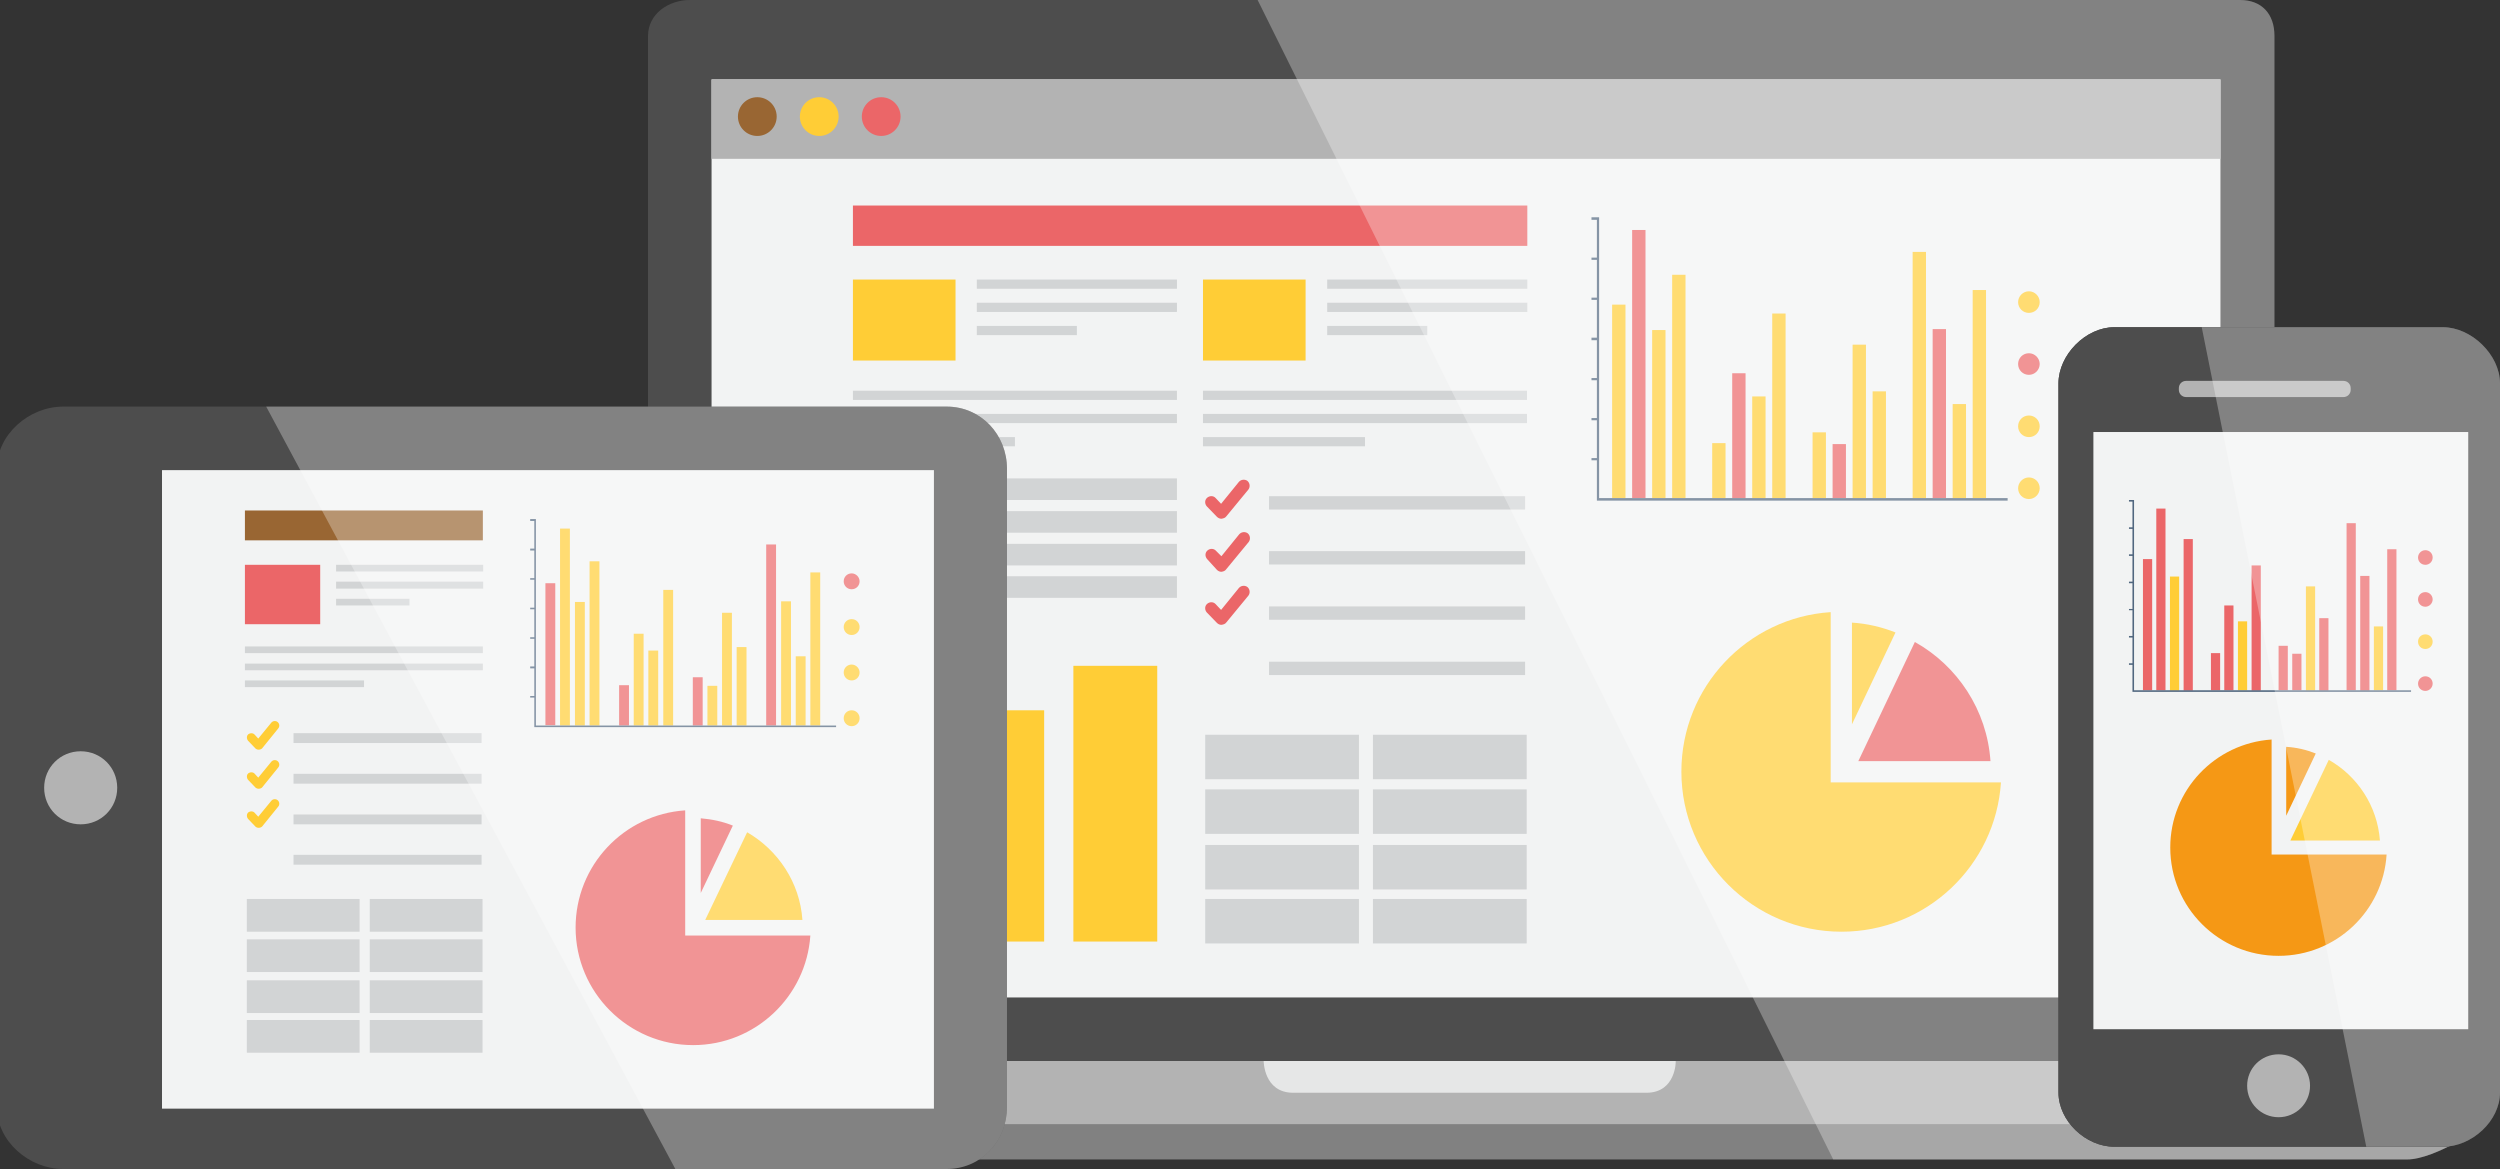 <?xml version="1.0" encoding="utf-8"?>
<!-- Generator: Adobe Illustrator 19.1.0, SVG Export Plug-In . SVG Version: 6.00 Build 0)  -->
<svg version="1.1" id="Layer_1" xmlns="http://www.w3.org/2000/svg" xmlns:xlink="http://www.w3.org/1999/xlink" x="0px" y="0px"
	 viewBox="0 0 787 368" enable-background="new 0 0 787 368" xml:space="preserve">
<rect x="0" y="0" width="787" height="368" fill="#333333" stroke="none"/>
<g class="laptop-container device">
	<g class="laptop">
		<g>
			<path fill="#4D4D4D" d="M716,339H204V11.3C204,4.4,210.4,0,217.2,0h487.9C712,0,716,4.4,716,11.3V339z"/>
			<rect x="224" y="25" fill="#F2F3F3" width="475" height="289"/>
			<path fill="#818181" d="M757.7,365H167.8c-9.3,0-24.7-11-24.7-11h639.3C782.4,354,766.9,365,757.7,365z"/>
			<path fill="#B3B3B3" d="M781,354H143v-15.4c0-3.4,2.9-4.6,6.3-4.6h626.9c3.4,0,4.8,1.2,4.8,4.6V354z"/>
			<path fill="#E6E7E7" d="M518.3,344H407.1c-9.3,0-9.3-10-9.3-10h129.7C527.6,334,527.6,344,518.3,344z"/>
		</g>
		<g>
			<rect x="224" y="25" fill="#B3B3B3" width="475" height="25"/>
			<circle fill="#996633" cx="238.4" cy="36.7" r="6.1"/>
			<circle fill="#FFCD36" cx="257.9" cy="36.7" r="6.1"/>
			<circle fill="#EB6668" cx="277.4" cy="36.7" r="6.1"/>
		</g>
		<g>
			<rect x="507.5" y="95.9" fill="#FFCD36" width="4.2" height="60.9"/>
			<rect x="513.8" y="72.4" fill="#EB6668" width="4.2" height="84.4"/>
			<rect x="520.1" y="103.9" fill="#FFCD36" width="4.2" height="52.9"/>
			<rect x="526.4" y="86.5" fill="#FFCD36" width="4.2" height="70.3"/>
			<rect x="539" y="139.5" fill="#FFCD36" width="4.2" height="17.3"/>
			<rect x="545.3" y="117.5" fill="#EB6668" width="4.2" height="39.4"/>
			<rect x="551.6" y="124.8" fill="#FFCD36" width="4.2" height="32.1"/>
			<rect x="557.9" y="98.7" fill="#FFCD36" width="4.2" height="58.1"/>
			<rect x="570.6" y="136.1" fill="#FFCD36" width="4.2" height="20.7"/>
			<rect x="576.9" y="139.8" fill="#EB6668" width="4.2" height="17"/>
			<rect x="583.2" y="108.5" fill="#FFCD36" width="4.2" height="48.4"/>
			<rect x="589.5" y="123.2" fill="#FFCD36" width="4.2" height="33.6"/>
			<rect x="602.1" y="79.3" fill="#FFCD36" width="4.2" height="77.6"/>
			<rect x="608.4" y="103.6" fill="#EB6668" width="4.2" height="53.2"/>
			<rect x="614.7" y="127.2" fill="#FFCD36" width="4.2" height="29.7"/>
			<rect x="621" y="91.3" fill="#FFCD36" width="4.2" height="65.5"/>
			<path fill="#FFCD36" d="M638.7,91.7c-1.9,0-3.4,1.6-3.4,3.4c0,1.9,1.5,3.4,3.4,3.4c1.9,0,3.4-1.5,3.4-3.4
				C642.1,93.3,640.6,91.7,638.7,91.7z"/>
			<path fill="#EB6668" d="M638.7,111.2c-1.9,0-3.4,1.5-3.4,3.4c0,1.9,1.5,3.4,3.4,3.4c1.9,0,3.4-1.6,3.4-3.4
				C642.1,112.8,640.6,111.2,638.7,111.2z"/>
			<path fill="#FFCD36" d="M638.7,130.8c-1.9,0-3.4,1.5-3.4,3.4c0,1.9,1.5,3.4,3.4,3.4c1.9,0,3.4-1.5,3.4-3.4
				C642.1,132.3,640.6,130.8,638.7,130.8z"/>
			<path fill="#FFCD36" d="M638.7,150.3c-1.9,0-3.4,1.6-3.4,3.4c0,1.9,1.5,3.4,3.4,3.4c1.9,0,3.4-1.6,3.4-3.4
				C642.1,151.8,640.6,150.3,638.7,150.3z"/>
			<polygon fill="#51677F" points="503.4,156.8 503.4,68.4 501,68.4 501,69.2 502.7,69.2 502.7,81.1 501,81.1 501,81.8 502.7,81.8 
				502.7,93.7 501,93.7 501,94.4 502.7,94.4 502.7,106.3 501,106.3 501,107.1 502.7,107.1 502.7,119 501,119 501,119.7 502.7,119.7 
				502.7,131.6 501,131.6 501,132.3 502.7,132.3 502.7,144.2 501,144.2 501,144.9 502.7,144.9 502.7,157.6 632,157.6 632,156.8 			
				"/>
		</g>
		<g>
			<path fill="#FFCD36" d="M576.3,246.3v-53.6c-26.2,1.7-47,23.5-47,50.2c0,27.8,22.6,50.4,50.4,50.4c26.7,0,48.5-20.8,50.2-47
				H576.3z"/>
			<path fill="#EB6668" d="M585,239.6h41.6c-1.1-16.1-10.4-30-23.8-37.5L585,239.6z"/>
			<path fill="#FFCD36" d="M583,196v32l13.7-28.9C592.4,197.4,587.8,196.3,583,196L583,196z"/>
		</g>
		<g>
			<rect x="268.5" y="88" fill="#FFCD36" width="32.3" height="25.5"/>
			<g>
				<rect x="307.5" y="88" fill="#D2D4D5" width="63" height="2.9"/>
				<rect x="307.5" y="95.3" fill="#D2D4D5" width="63" height="2.9"/>
				<rect x="307.5" y="102.6" fill="#D2D4D5" width="31.5" height="2.9"/>
			</g>
			<g>
				<rect x="268.5" y="123" fill="#D2D4D5" width="102" height="2.9"/>
				<rect x="268.5" y="130.3" fill="#D2D4D5" width="102" height="2.9"/>
				<rect x="268.5" y="137.6" fill="#D2D4D5" width="51" height="2.9"/>
			</g>
		</g>
		<g>
			<rect x="378.7" y="88" fill="#FFCD36" width="32.3" height="25.5"/>
			<g>
				<rect x="417.8" y="88" fill="#D2D4D5" width="63" height="2.9"/>
				<rect x="417.8" y="95.3" fill="#D2D4D5" width="63" height="2.9"/>
				<rect x="417.8" y="102.6" fill="#D2D4D5" width="31.5" height="2.9"/>
			</g>
			<g>
				<rect x="378.7" y="123" fill="#D2D4D5" width="102" height="2.9"/>
				<rect x="378.7" y="130.3" fill="#D2D4D5" width="102" height="2.9"/>
				<rect x="378.7" y="137.6" fill="#D2D4D5" width="51" height="2.9"/>
			</g>
		</g>
		<rect x="268.5" y="64.7" fill="#EB6668" width="212.3" height="12.7"/>
		<g>
			<g>
				<rect x="399.5" y="156.2" fill="#D2D4D5" width="80.6" height="4.2"/>
				<rect x="399.5" y="173.5" fill="#D2D4D5" width="80.6" height="4.2"/>
				<rect x="399.5" y="190.9" fill="#D2D4D5" width="80.6" height="4.2"/>
				<rect x="399.5" y="208.3" fill="#D2D4D5" width="80.6" height="4.2"/>
			</g>
			<g>
				<path fill="#EB6668" d="M384.5,163.3c-0.5,0-1-0.2-1.4-0.6l-3.2-3.3c-0.7-0.8-0.7-2,0.1-2.7c0.8-0.7,2-0.7,2.7,0.1l1.7,1.8
					l5.6-6.9c0.7-0.8,1.9-0.9,2.7-0.3c0.8,0.7,0.9,1.9,0.3,2.7l-7,8.5C385.7,163,385.2,163.2,384.5,163.3
					C384.6,163.3,384.6,163.3,384.5,163.3L384.5,163.3z"/>
			</g>
			<g>
				<path fill="#EB6668" d="M384.5,180c-0.5,0-1-0.2-1.4-0.6L380,176c-0.7-0.8-0.7-2,0.1-2.7c0.8-0.7,2-0.7,2.7,0.1l1.7,1.7l5.6-6.9
					c0.7-0.8,1.9-0.9,2.7-0.3c0.8,0.7,0.9,1.9,0.3,2.7l-7,8.5C385.7,179.7,385.2,179.9,384.5,180C384.6,180,384.6,180,384.5,180
					L384.5,180z"/>
			</g>
			<g>
				<path fill="#EB6668" d="M384.5,196.7c-0.5,0-1-0.2-1.4-0.6l-3.2-3.3c-0.7-0.8-0.7-2,0.1-2.7c0.8-0.7,2-0.7,2.7,0.1l1.7,1.8
					l5.6-6.9c0.7-0.8,1.9-0.9,2.7-0.3c0.8,0.7,0.9,1.9,0.3,2.7l-7,8.5C385.7,196.4,385.2,196.6,384.5,196.7
					C384.6,196.7,384.6,196.7,384.5,196.7L384.5,196.7z"/>
			</g>
		</g>
		<rect x="379.4" y="231.3" fill="#D2D4D5" width="48.4" height="14"/>
		<rect x="432.2" y="231.3" fill="#D2D4D5" width="48.4" height="14"/>
		<rect x="379.4" y="248.5" fill="#D2D4D5" width="48.4" height="14"/>
		<rect x="432.2" y="248.5" fill="#D2D4D5" width="48.4" height="14"/>
		<rect x="379.4" y="266" fill="#D2D4D5" width="48.4" height="14"/>
		<rect x="432.2" y="266" fill="#D2D4D5" width="48.4" height="14"/>
		<rect x="379.4" y="283" fill="#D2D4D5" width="48.4" height="14"/>
		<rect x="432.2" y="283" fill="#D2D4D5" width="48.4" height="14"/>
		<g>
			<g>
				<rect x="337.9" y="209.6" fill="#FFCD36" width="26.4" height="86.8"/>
			</g>
			<g>
				<rect x="266.6" y="247.4" fill="#FFCD36" width="26.4" height="48.9"/>
			</g>
			<g>
				<rect x="302.3" y="223.6" fill="#FFCD36" width="26.4" height="72.8"/>
			</g>
		</g>
		<rect x="268.4" y="150.6" fill="#D2D4D5" width="102.1" height="6.8"/>
		<rect x="268.4" y="160.9" fill="#D2D4D5" width="102.1" height="6.8"/>
		<rect x="268.4" y="171.2" fill="#D2D4D5" width="102.1" height="6.8"/>
		<rect x="268.4" y="181.4" fill="#D2D4D5" width="102.1" height="6.8"/>
		<path opacity="0.3" fill="#FFFFFF" d="M577.1,365h180.6c9.3,0,24.7-11,24.7-11H781v-15.4c0-3.4-1.4-4.6-4.8-4.6H716V11.3
			C716,4.4,712,0,705.2,0H395.9L577.1,365z"/>
	</g>
</g>
<g class="mobile-container device">
	<g class="mobile">
		<path fill="#4D4D4D" d="M787,343.9c0,9-8.9,17.1-18,17.1H665.6c-9,0-17.6-8.1-17.6-17.1V120.7c0-9,8.6-17.7,17.6-17.7H769
			c9,0,18,8.7,18,17.7V343.9z"/>
		<g>
			<path fill="#4D4D4D" d="M787,343.9c0,9-8.9,17.1-18,17.1H665.6c-9,0-17.6-8.1-17.6-17.1V120.7c0-9,8.6-17.7,17.6-17.7H769
				c9,0,18,8.7,18,17.7V343.9z"/>
			<rect x="659" y="136" fill="#F2F3F3" width="118" height="188"/>
			<path fill="#B3B3B3" d="M727.2,341.8c0,5.5-4.4,9.9-9.9,9.9c-5.5,0-9.9-4.4-9.9-9.9c0-5.5,4.4-9.9,9.9-9.9
				C722.8,331.9,727.2,336.4,727.2,341.8z"/>
			<path fill="#B3B3B3" d="M740,122.7c0,1.3-1,2.3-2.3,2.3h-49.5c-1.3,0-2.3-1-2.3-2.3v-0.5c0-1.3,1-2.3,2.3-2.3h49.5
				c1.3,0,2.3,1,2.3,2.3V122.7z"/>
		</g>
		<g>
			<rect x="674.6" y="176" fill="#EB6668" width="2.9" height="41.3"/>
			<rect x="678.8" y="160.1" fill="#EB6668" width="2.9" height="57.2"/>
			<rect x="683.1" y="181.5" fill="#FFCD36" width="2.9" height="35.9"/>
			<rect x="687.4" y="169.7" fill="#EB6668" width="2.9" height="47.7"/>
			<rect x="696" y="205.6" fill="#EB6668" width="2.9" height="11.7"/>
			<rect x="700.2" y="190.6" fill="#EB6668" width="2.9" height="26.7"/>
			<rect x="704.5" y="195.6" fill="#FFCD36" width="2.9" height="21.7"/>
			<rect x="708.8" y="178" fill="#EB6668" width="2.9" height="39.4"/>
			<rect x="717.3" y="203.3" fill="#EB6668" width="2.9" height="14"/>
			<rect x="721.6" y="205.8" fill="#EB6668" width="2.9" height="11.5"/>
			<rect x="725.9" y="184.6" fill="#FFCD36" width="2.9" height="32.8"/>
			<rect x="730.1" y="194.6" fill="#EB6668" width="2.9" height="22.8"/>
			<rect x="738.7" y="164.7" fill="#EB6668" width="2.9" height="52.6"/>
			<rect x="743" y="181.3" fill="#EB6668" width="2.9" height="36.1"/>
			<rect x="747.3" y="197.2" fill="#FFCD36" width="2.9" height="20.1"/>
			<rect x="751.5" y="172.9" fill="#EB6668" width="2.9" height="44.4"/>
			<path fill="#EB6668" d="M763.5,173.2c-1.3,0-2.3,1.1-2.3,2.3c0,1.3,1,2.3,2.3,2.3c1.3,0,2.3-1,2.3-2.3
				C765.8,174.2,764.8,173.2,763.5,173.2z"/>
			<path fill="#EB6668" d="M763.5,186.4c-1.3,0-2.3,1-2.3,2.3c0,1.3,1,2.3,2.3,2.3c1.3,0,2.3-1.1,2.3-2.3
				C765.8,187.5,764.8,186.4,763.5,186.4z"/>
			<path fill="#FFCD36" d="M763.5,199.7c-1.3,0-2.3,1-2.3,2.3c0,1.3,1,2.3,2.3,2.3c1.3,0,2.3-1,2.3-2.3
				C765.8,200.7,764.8,199.7,763.5,199.7z"/>
			<path fill="#EB6668" d="M763.5,212.9c-1.3,0-2.3,1.1-2.3,2.3c0,1.3,1,2.3,2.3,2.3c1.3,0,2.3-1.1,2.3-2.3
				C765.8,213.9,764.8,212.9,763.5,212.9z"/>
			<polygon fill="#51677F" points="671.8,217.3 671.8,157.4 670.2,157.4 670.2,157.9 671.3,157.9 671.3,166 670.2,166 670.2,166.5 
				671.3,166.5 671.3,174.5 670.2,174.5 670.2,175 671.3,175 671.3,183.1 670.2,183.1 670.2,183.6 671.3,183.6 671.3,191.7 
				670.2,191.7 670.2,192.1 671.3,192.1 671.3,200.2 670.2,200.2 670.2,200.7 671.3,200.7 671.3,208.8 670.2,208.8 670.2,209.3 
				671.3,209.3 671.3,217.8 759,217.8 759,217.3 			"/>
		</g>
		<g>
			<path fill="#F59815" d="M715.1,269.1v-36.3c-17.8,1.2-31.9,15.9-31.9,34c0,18.9,15.3,34.1,34.1,34.1c18.1,0,32.9-14.1,34-31.9
				H715.1z"/>
			<path fill="#FFCD36" d="M721,264.6h28.2c-0.8-10.9-7.1-20.3-16.1-25.4L721,264.6z"/>
			<path fill="#F59815" d="M719.7,235.1v21.7l9.3-19.6C726,236,722.9,235.3,719.7,235.1L719.7,235.1z"/>
		</g>
		<path opacity="0.3" fill="#FFFFFF" d="M693.1,103H769c9,0,18,8.7,18,17.7v223.2c0,9-8.9,17.1-18,17.1h-24.1L693.1,103z"/>
	</g>
</g>
<g class="tablet-container device">
	<g class="tablet">
		<g>
			<path fill="#4D4D4D" d="M19.9,368C9.1,368-1,359.2-1,348.5V147.6C-1,136.8,9.1,128,19.9,128H298c10.8,0,19,8.8,19,19.6v200.9
				c0,10.8-8.2,19.5-19,19.5H19.9z"/>
			<rect x="51" y="148" fill="#F2F3F3" width="243" height="201"/>
			<path fill="#B3B3B3" d="M25.4,259.5c-6.4,0-11.5-5.1-11.5-11.5c0-6.4,5.1-11.5,11.5-11.5c6.4,0,11.5,5.1,11.5,11.5
				C36.9,254.4,31.8,259.5,25.4,259.5z"/>
		</g>
		<g>
			<rect x="171.7" y="183.6" fill="#EB6668" width="3.1" height="44.7"/>
			<rect x="176.3" y="166.4" fill="#FFCD36" width="3.1" height="62"/>
			<rect x="181" y="189.5" fill="#FFCD36" width="3.1" height="38.9"/>
			<rect x="185.6" y="176.7" fill="#FFCD36" width="3.1" height="51.7"/>
			<rect x="194.9" y="215.7" fill="#EB6668" width="3.1" height="12.7"/>
			<rect x="199.5" y="199.5" fill="#FFCD36" width="3.1" height="28.9"/>
			<rect x="204.1" y="204.8" fill="#FFCD36" width="3.1" height="23.6"/>
			<rect x="208.8" y="185.7" fill="#FFCD36" width="3.1" height="42.7"/>
			<rect x="218.1" y="213.2" fill="#EB6668" width="3.1" height="15.2"/>
			<rect x="222.7" y="215.9" fill="#FFCD36" width="3.1" height="12.5"/>
			<rect x="227.3" y="192.9" fill="#FFCD36" width="3.1" height="35.5"/>
			<rect x="231.9" y="203.7" fill="#FFCD36" width="3.1" height="24.7"/>
			<rect x="241.2" y="171.4" fill="#EB6668" width="3.1" height="57"/>
			<rect x="245.9" y="189.3" fill="#FFCD36" width="3.1" height="39.1"/>
			<rect x="250.5" y="206.6" fill="#FFCD36" width="3.1" height="21.8"/>
			<rect x="255.1" y="180.2" fill="#FFCD36" width="3.1" height="48.2"/>
			<path fill="#EB6668" d="M268.1,180.5c-1.4,0-2.5,1.1-2.5,2.5c0,1.4,1.1,2.5,2.5,2.5c1.4,0,2.5-1.1,2.5-2.5
				C270.6,181.7,269.5,180.5,268.1,180.5z"/>
			<path fill="#FFCD36" d="M268.1,194.9c-1.4,0-2.5,1.1-2.5,2.5c0,1.4,1.1,2.5,2.5,2.5c1.4,0,2.5-1.1,2.5-2.5
				C270.6,196,269.5,194.9,268.1,194.9z"/>
			<path fill="#FFCD36" d="M268.1,209.2c-1.4,0-2.5,1.1-2.5,2.5c0,1.4,1.1,2.5,2.5,2.5c1.4,0,2.5-1.1,2.5-2.5
				C270.6,210.4,269.5,209.2,268.1,209.2z"/>
			<path fill="#FFCD36" d="M268.1,223.6c-1.4,0-2.5,1.1-2.5,2.5c0,1.4,1.1,2.5,2.5,2.5c1.4,0,2.5-1.1,2.5-2.5
				C270.6,224.7,269.5,223.6,268.1,223.6z"/>
			<polygon fill="#51677F" points="168.7,228.4 168.7,163.4 166.9,163.4 166.9,164 168.2,164 168.2,172.7 166.9,172.7 166.9,173.3 
				168.2,173.3 168.2,182 166.9,182 166.9,182.5 168.2,182.5 168.2,191.3 166.9,191.3 166.9,191.8 168.2,191.8 168.2,200.6 
				166.9,200.6 166.9,201.1 168.2,201.1 168.2,209.8 166.9,209.8 166.9,210.4 168.2,210.4 168.2,219.1 166.9,219.1 166.9,219.6 
				168.2,219.6 168.2,228.9 263.2,228.9 263.2,228.4 			"/>
		</g>
		<g>
			<path fill="#EB6668" d="M215.7,294.5v-39.4c-19.3,1.3-34.5,17.3-34.5,36.9c0,20.4,16.6,37,37,37c19.6,0,35.6-15.3,36.9-34.5
				H215.7z"/>
			<path fill="#FFCD36" d="M222,289.6h30.6c-0.8-11.8-7.7-22-17.4-27.6L222,289.6z"/>
			<path fill="#EB6668" d="M220.6,257.6v23.5l10.1-21.2C227.5,258.6,224.1,257.9,220.6,257.6L220.6,257.6z"/>
		</g>
		<g>
			<rect x="77.1" y="177.8" fill="#EB6668" width="23.7" height="18.7"/>
			<g>
				<rect x="105.8" y="177.8" fill="#D2D4D5" width="46.3" height="2.1"/>
				<rect x="105.8" y="183.1" fill="#D2D4D5" width="46.3" height="2.2"/>
				<rect x="105.8" y="188.5" fill="#D2D4D5" width="23.1" height="2.1"/>
			</g>
			<g>
				<rect x="77.1" y="203.5" fill="#D2D4D5" width="74.9" height="2.1"/>
				<rect x="77.1" y="208.9" fill="#D2D4D5" width="74.9" height="2.1"/>
				<rect x="77.1" y="214.2" fill="#D2D4D5" width="37.5" height="2.1"/>
			</g>
		</g>
		<rect x="77.1" y="160.7" fill="#996633" width="74.9" height="9.4"/>
		<g>
			<g>
				<rect x="92.4" y="230.8" fill="#D2D4D5" width="59.2" height="3.1"/>
				<rect x="92.4" y="243.6" fill="#D2D4D5" width="59.2" height="3.1"/>
				<rect x="92.4" y="256.4" fill="#D2D4D5" width="59.2" height="3.1"/>
				<rect x="92.4" y="269.1" fill="#D2D4D5" width="59.2" height="3.1"/>
			</g>
			<g>
				<path fill="#FFCD36" d="M81.4,236c-0.4,0-0.8-0.2-1-0.4l-2.3-2.4c-0.5-0.6-0.5-1.5,0-2c0.6-0.5,1.5-0.5,2,0l1.2,1.3l4.1-5
					c0.5-0.6,1.4-0.7,2-0.2c0.6,0.5,0.7,1.4,0.2,2l-5.1,6.3C82.3,235.8,81.9,236,81.4,236C81.4,236,81.4,236,81.4,236L81.4,236z"/>
			</g>
			<g>
				<path fill="#FFCD36" d="M81.4,248.3c-0.4,0-0.8-0.2-1-0.4l-2.3-2.4c-0.5-0.6-0.5-1.5,0-2c0.6-0.5,1.5-0.5,2,0l1.2,1.3l4.1-5
					c0.5-0.6,1.4-0.7,2-0.2c0.6,0.5,0.7,1.4,0.2,2l-5.1,6.3C82.3,248.1,81.9,248.3,81.4,248.3C81.4,248.3,81.4,248.3,81.4,248.3
					L81.4,248.3z"/>
			</g>
			<g>
				<path fill="#FFCD36" d="M81.4,260.6c-0.4,0-0.8-0.2-1-0.4l-2.3-2.4c-0.5-0.6-0.5-1.5,0-2c0.6-0.5,1.5-0.5,2,0l1.2,1.3l4.1-5
					c0.5-0.6,1.4-0.7,2-0.2c0.6,0.5,0.7,1.4,0.2,2l-5.1,6.3C82.3,260.4,81.9,260.6,81.4,260.6C81.4,260.6,81.4,260.6,81.4,260.6
					L81.4,260.6z"/>
			</g>
		</g>
		<rect x="77.7" y="283" fill="#D2D4D5" width="35.5" height="10.3"/>
		<rect x="116.4" y="283" fill="#D2D4D5" width="35.5" height="10.3"/>
		<rect x="77.7" y="295.7" fill="#D2D4D5" width="35.5" height="10.3"/>
		<rect x="116.4" y="295.7" fill="#D2D4D5" width="35.5" height="10.3"/>
		<rect x="77.7" y="308.6" fill="#D2D4D5" width="35.5" height="10.3"/>
		<rect x="116.4" y="308.6" fill="#D2D4D5" width="35.5" height="10.3"/>
		<rect x="77.7" y="321.1" fill="#D2D4D5" width="35.5" height="10.3"/>
		<rect x="116.4" y="321.1" fill="#D2D4D5" width="35.5" height="10.3"/>
		<path opacity="0.3" fill="#FFFFFF" d="M83.8,128H298c10.8,0,19,8.8,19,19.6v200.9c0,10.8-8.2,19.5-19,19.5h-85.4L83.8,128z"/>
	</g>
</g>
</svg>
